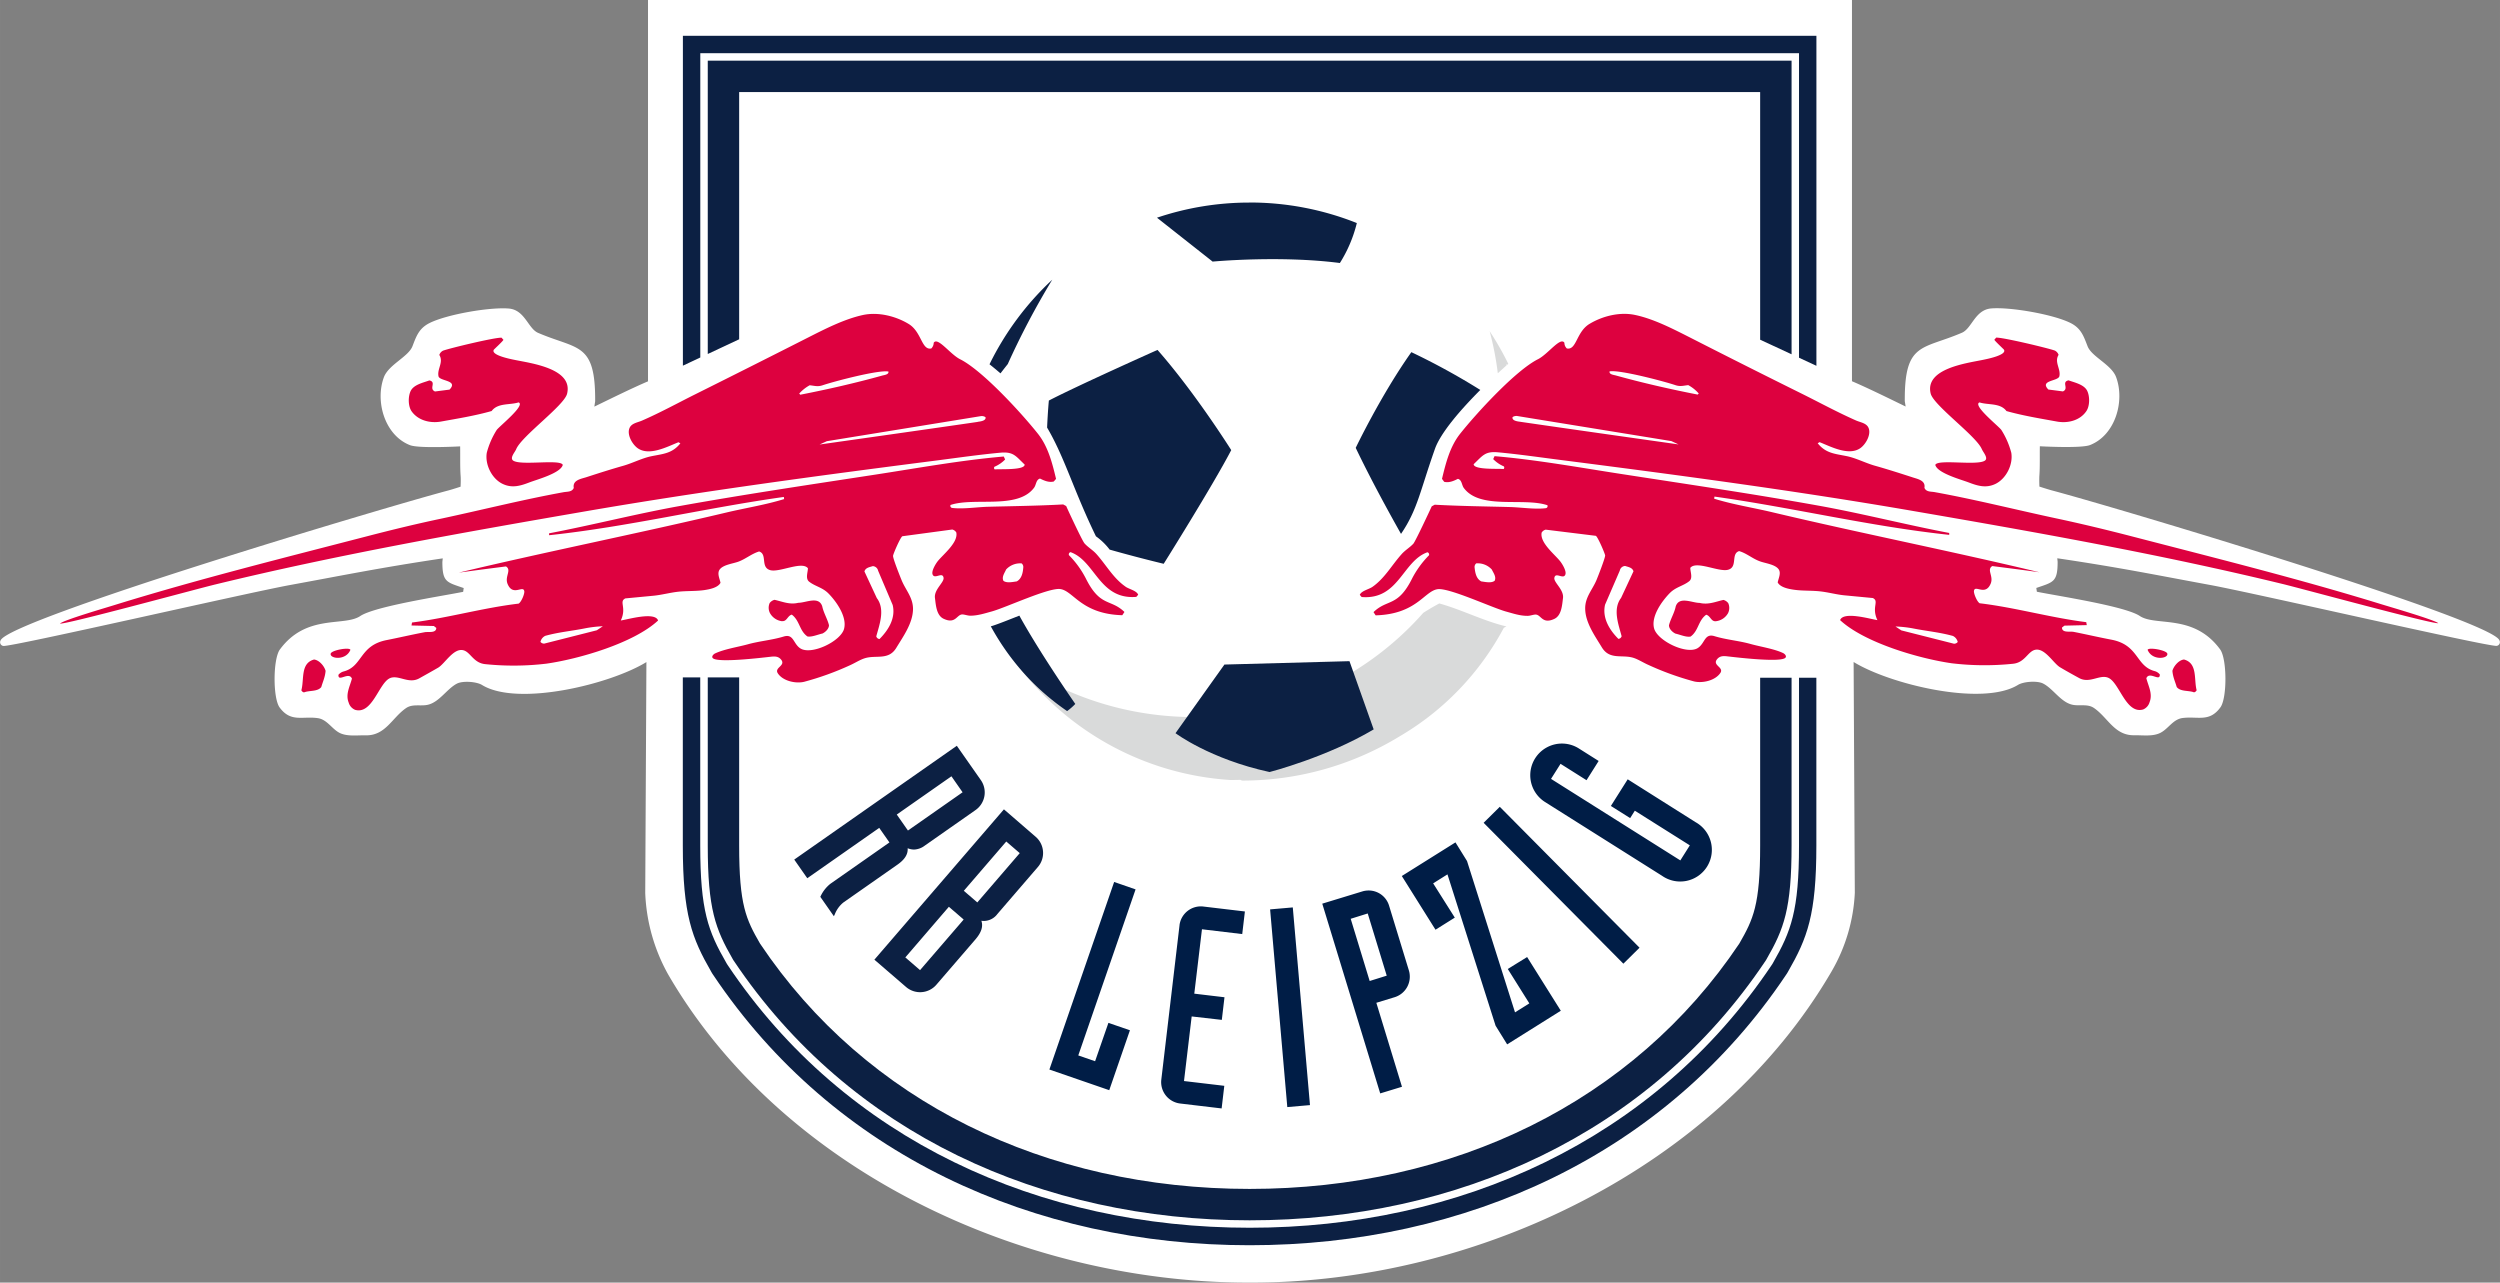 <svg id="Layer_2" data-name="Layer 2" xmlns="http://www.w3.org/2000/svg" width="330.93mm" height="169.78mm" viewBox="0 0 938.07 481.27"><rect x="0" y="0" width="938.07" height="481.27" fill="#808080" stroke="none"/><defs><style>.cls-1{fill:#fff;}.cls-2{fill:#001d46;}.cls-3,.cls-4{fill:#0c2043;}.cls-4,.cls-6{fill-rule:evenodd;}.cls-5{fill:#d9dada;}.cls-6{fill:#dd013f;}</style></defs><title>logo_wappen</title><path class="cls-1" d="M821.15,180.31V323.36c6,2.55,14.28,6.65,20.14,9.49l-0.32-2c-0.14-22.27,6.52-19.26,21.45-25.69,3.72-1.61,4.89-8.57,10.92-9.11,7.16-.62,23.41,2.22,29.83,5.46,4,2,4.93,5,6.38,8.69,1.52,4,9,6.91,10.72,11.63,3.35,9-.31,21.78-9.81,25.48-3.34,1.31-18.81.45-18.81,0.45-0.06,3.09.06,7.78-.16,10.87-0.12,1.56,0,4.26,0,4.26s3.06,1,4.58,1.41c25.51,6.8,164.68,48.47,168,56.23a1.41,1.41,0,0,1-1,2.13c-3.42.34-91-19.82-107.62-22.87-18.83-3.46-33.59-6.51-57.26-10l0.13,1.33c0,7.66-1.64,7.61-8,9.81l0.21,1.42c8,1.61,33.12,5.41,38.63,9.1,6,4,20.22-1,30.14,12.54,2.6,3.55,2.66,18.24.1,21.75-4.18,5.72-8.52,3.23-14.25,4-3.48.49-5.21,3.89-8.09,5.46s-6.79.95-9.91,1c-7.49.17-9.9-6.58-15.17-10.21-2.54-1.75-5.59-.57-8.4-1.31-4.23-1.12-7-6-10.72-7.89-2.18-1.12-7.33-.76-9.4.51-13.33,8.2-48.11-.22-61.69-8.59l0.45,86.65a64.71,64.71,0,0,1-8.74,29.49C770.84,618.08,681,661.53,596,661.58h-1.45c-85-.05-174.83-42.19-217.46-115.38a68,68,0,0,1-8.74-30.81l0.44-86.65c-13.59,8.37-48.35,16.79-61.69,8.59-2.07-1.27-7.23-1.63-9.4-.51-3.72,1.93-6.48,6.77-10.72,7.89-2.82.74-5.85-.44-8.39,1.31-5.28,3.63-7.69,10.38-15.17,10.21-3.13-.07-7.08.53-9.91-1s-4.61-5-8.09-5.46c-5.74-.8-10.08,1.69-14.26-4-2.56-3.51-2.51-18.2.1-21.75,9.92-13.49,24.09-8.5,30.14-12.54,5.52-3.69,30.65-7.49,38.63-9.1l0.2-1.42c-6.36-2.2-8-2.14-8-9.81l0.14-1.33c-23.67,3.52-38.43,6.57-57.26,10-16.6,3.05-104.21,23.21-107.63,22.87a1.41,1.41,0,0,1-1-2.12c3.3-7.76,142.46-49.43,168-56.23,1.52-.4,4.58-1.41,4.58-1.41s0.15-2.7,0-4.26c-0.22-3.09-.1-7.78-0.16-10.87,0,0-15.46.86-18.81-.45-9.51-3.7-13.16-16.46-9.81-25.48,1.75-4.72,9.19-7.68,10.72-11.63,1.45-3.74,2.4-6.68,6.37-8.69,6.42-3.25,22.68-6.08,29.83-5.46,6,0.53,7.2,7.5,10.92,9.11,14.93,6.43,21.58,3.41,21.44,25.69l-0.31,2c5.86-2.84,14.14-6.94,20.14-9.49V180.31H821.15Z" transform="translate(-126.24 -180.31)"/><path class="cls-2" d="M602.82,521.54l6.45,74.18,8.51-.74-6.45-74.18ZM544.3,511.25L520,581.63l22.46,7.75,7.76-22.48-8.07-2.78-5,14.4-6.31-2.18,21.5-62.3Zm24.53,16.25L562,585.38a8.09,8.09,0,0,0,7.06,9l15.57,1.85,1-8.49-15.12-1.79,2.88-24.24L584.7,563l1-8.49-11.33-1.35L577.25,529l15.11,1.8,1-8.48-15.57-1.85A8.07,8.07,0,0,0,568.82,527.5ZM689,483.05l-6.06,6,52.11,52.54,0.33,0.33,6.06-6-52.11-52.54Zm-41.53,37.13a8,8,0,0,0-7.71-5.73,8.21,8.21,0,0,0-2.37.36l-15,4.58L644,590.15l0.14,0.44,8.16-2.49-9.62-31.51,6.84-2.09a8.06,8.06,0,0,0,5.36-10.09Zm-7.29,28.23-7.12-23.34,6.39-2,7.13,23.34Zm122.33-59.57L737,472.73l-6.31,10,7.23,4.56,1.75-2.78,20.64,13-3.56,5.65-48.52-30.59,3.57-5.65,9.75,6.15,4.55-7.22-7.44-4.7a11.88,11.88,0,1,0-12.68,20.1l43.9,27.68A11.88,11.88,0,1,0,762.51,488.84ZM692,543.9l8.09,12.91-5.37,3.37L676.71,503.4l-4.34-7-20.13,12.62,12.64,20.15,7.24-4.54L664,511.77l5.37-3.37,18.06,56.79,4.34,7,20.13-12.62-12.64-20.15Z" transform="translate(-126.24 -180.31)"/><path class="cls-3" d="M401.4,540.57l0.23,0.33c43.57,65,115.92,97.31,193.52,97.31S745.1,606,788.68,540.9l0.22-.33,0.2-.35c6.53-11.34,9.39-18.81,9.39-42.61v-63H786.7v63c0,22.38-2.6,27.65-7.81,36.74-39.88,59.54-107.3,92.08-183.75,92.08s-143.86-32.54-183.73-92.08c-5.22-9.09-7.82-14.36-7.82-36.74V434.48H391.81v63.13c0,23.79,2.86,31.26,9.39,42.61Z" transform="translate(-126.24 -180.31)"/><polygon class="cls-3" points="262.77 134.14 262.77 19.96 675.04 19.96 675.04 134.23 681.57 137.26 681.57 13.43 256.24 13.43 256.24 137.21 262.77 134.14"/><polygon class="cls-3" points="265.57 22.76 265.57 132.83 277.35 127.31 277.35 34.55 660.46 34.55 660.46 127.47 672.25 132.94 672.25 22.76 265.57 22.76"/><path class="cls-3" d="M801.28,434.61v63c0,24.48-3,32.21-9.75,44l-0.25.44-0.28.41C746.9,608.29,673.7,641,595.15,641S443.39,608.29,399.3,542.46L399,542l-0.25-.44c-6.79-11.8-9.76-19.53-9.76-44V434.48h-6.54v63.13c0,25.93,3.4,34.69,10.63,47.27l0.36,0.63,0.4,0.6c45.3,67.64,120.54,101.45,201.28,101.45s156-33.81,201.29-101.45l0.4-.6,0.36-.62c7.22-12.57,10.62-21.33,10.62-47.27v-63h-6.54Z" transform="translate(-126.24 -180.31)"/><path class="cls-4" d="M594.86,256.3a108.27,108.27,0,0,1,40.5,7.71A50.71,50.71,0,0,1,629,279c-22.6-2.91-47.75-.53-47.75-0.53L560.37,262a108.32,108.32,0,0,1,34.49-5.68h0Z" transform="translate(-126.24 -180.31)"/><path class="cls-5" d="M690.91,415.23c-8.43-2.11-16.22-6.15-24.6-8.49-2.44,1.3-4.35,2.47-6,3.51a115.41,115.41,0,0,1-33.52,26.16c-31,16.66-69.13,16.92-100.72,2.73A109.79,109.79,0,0,1,506.74,428a108.37,108.37,0,0,0,81.31,45l3.66-.06a1.57,1.57,0,0,0,.93.27,113.32,113.32,0,0,0,58.73-16.57,103.57,103.57,0,0,0,39.16-40.78l1-.48C691.35,415.36,691.14,415.29,690.91,415.23Z" transform="translate(-126.24 -180.31)"/><path class="cls-3" d="M634.94,348.36c5.61,11.73,12.39,24.1,17,32.28,6.22-9.12,7.14-16.11,12.75-31.94,2.18-6.13,9.84-14.9,17-22.07a257.23,257.23,0,0,0-25.87-14.18C644.43,328.51,634.94,348.36,634.94,348.36Z" transform="translate(-126.24 -180.31)"/><path class="cls-3" d="M521.08,285.26A108.86,108.86,0,0,0,497.53,317c1.46,1.16,2.82,2.29,4.12,3.41,0.89-1.16,1.8-2.32,2.73-3.49A293.78,293.78,0,0,1,521.08,285.26Z" transform="translate(-126.24 -180.31)"/><path class="cls-3" d="M588.23,349.2s-13.52-21.53-27.66-37.59c0,0-29.79,13.3-40.77,19,0,0-.38,3.85-0.66,10.14,6.64,11.28,9.87,23.38,18.32,40.79a23.7,23.7,0,0,1,5.15,5c5.89,1.67,12.72,3.49,20.28,5.32C562.89,391.87,581.68,361.89,588.23,349.2Z" transform="translate(-126.24 -180.31)"/><path class="cls-4" d="M585.69,429.67l46.91-1.27L641.68,454C624,464.52,602.61,470,602.61,470c-22.41-4.87-35.29-14.58-35.29-14.58l18.37-25.77h0Z" transform="translate(-126.24 -180.31)"/><path class="cls-3" d="M508.73,411.31c-3.92,1.55-7.68,3.06-9.95,3.79l-0.76.23a93.68,93.68,0,0,0,13.25,18.52,90.14,90.14,0,0,0,15.38,13.28,21.69,21.69,0,0,0,3.07-2.68S516.45,425.36,508.73,411.31Z" transform="translate(-126.24 -180.31)"/><path class="cls-6" d="M244.08,427.78c-5.16,1.42-3.64,7.38-4.76,11.53a1.35,1.35,0,0,0,1,.81c1.92-.81,5.05-0.2,6.47-2,0.61-2.12,1.41-3.64,1.62-6.07C247.92,430.21,246,428,244.08,427.78Zm528.84-22.36c-2.83.62-5.66,1.92-8.9,1.12-2.92,0-7.68-2.63-9,1.31-0.51,2.53-1.92,4.65-2.53,7.08,0,1.31,1.21,2.53,2.42,3.13,1.82,0.4,4,1.42,5.68,1.11,3-2.12,2.83-6,5.86-8.19,1.62,0.4,1.82,2.63,3.64,2.43a6,6,0,0,0,4.55-3,4.42,4.42,0,0,0,.1-3.75A3.3,3.3,0,0,0,772.92,405.42Zm97-56.52c0.41,1.06,2.51,3.3,1.11,4.25-2.95,2-17.8-.68-18.61,1.62,0.83,3.11,9.67,5.47,12.54,6.57,3.39,1.29,6.53,2.26,10.11.51,4-2,6.59-7.25,5.87-11.63a30.3,30.3,0,0,0-3.74-8.59c-1.16-1.55-10.93-9.28-8.19-10.32,3.29,1.05,7.78.11,10.11,3.24,6.15,1.74,12.72,2.81,19,3.95,4,0.73,8.63-.39,11-3.95,1.3-1.94,1.31-5.5.3-7.58-1.17-2.39-4.73-3.11-7-3.94-2.83.61,0.31,3.09-2.11,4.15l-5.47-.71c-3.44-3.55,3.74-3.06,4.14-5,0.59-2.75-2-5.29-.3-8a2.81,2.81,0,0,0-1.42-1.62c-2.82-1-19.63-5-22-4.85l-0.7.81c0.67,0.93,3.51,3.5,3.64,3.74,1.12,2-6.43,3.48-7.68,3.74-6,1.27-22.19,3.21-19.82,12.74C851.9,332.55,867.94,344,869.9,348.9ZM291.71,338.49c6.29-1.13,12.86-2.2,19-3.95,2.32-3.13,6.82-2.18,10.11-3.24,2.74,1-7,8.77-8.19,10.32a30.47,30.47,0,0,0-3.74,8.59c-0.72,4.38,1.87,9.68,5.87,11.63,3.58,1.75,6.73.79,10.11-.51,2.87-1.1,11.71-3.46,12.54-6.57-0.81-2.3-15.66.38-18.61-1.62-1.4-1,.69-3.19,1.11-4.25,2-4.94,18-16.35,19.11-20.83,2.37-9.54-13.78-11.47-19.82-12.74-1.25-.26-8.8-1.71-7.69-3.74,0.13-.24,3-2.81,3.64-3.74l-0.71-.81c-2.31-.18-19.12,3.85-21.94,4.85a2.79,2.79,0,0,0-1.42,1.62c1.71,2.7-.89,5.24-0.3,8,0.41,1.9,7.58,1.41,4.14,5l-5.46.71c-2.44-1.06.7-3.54-2.12-4.15-2.26.84-5.82,1.55-7,3.94-1,2.08-1,5.64.3,7.58C283.07,338.09,287.67,339.22,291.71,338.49Zm-34,85.65c-0.34-1.06-7,.12-7.38,1.41C249.81,427.45,256,428.38,257.73,424.14Zm674.37,0c1.72,4.25,7.92,3.31,7.39,1.41C939.12,424.26,932.44,423.08,932.1,424.14Zm13.65,3.64c-1.92.2-3.84,2.43-4.34,4.25,0.2,2.42,1,3.94,1.62,6.07,1.41,1.82,4.54,1.21,6.47,2a1.35,1.35,0,0,0,1-.81C949.4,435.16,950.91,429.2,945.75,427.78Zm74.78-20.52c-31.06-9.61-62.54-17.43-94-25.6-9.42-2.44-18.9-4.74-28.41-6.77-15.26-3.26-30.6-7.14-45.93-9.92-1.38-.25-3.16,0-3.83-1.61,0.52-2.86-2.7-3.32-4.65-4-4.67-1.51-9.31-3-14.05-4.33-3.46-1-6.94-2.83-10.42-3.55-4.39-.91-7.86-1-10.93-4.85l0.71-.41c4.16,1.65,10.83,5.22,15.17,2.33,2.07-1.37,4.23-5.07,3.24-7.58-0.73-1.89-3-2.14-4.64-2.84-6.82-3-13.5-6.63-20.16-9.95Q781.5,317.72,760.48,307c-6.39-3.23-13.62-7-20.63-8.49-5.71-1.25-12.21.34-17.19,3.34s-4.81,9.95-8.5,9.21a2.9,2.9,0,0,1-.91-2.13c-1.49-2.36-6.15,4.28-9.92,6.17-8.4,4.22-23.16,20.35-29.23,28-3.82,4.83-5.36,11-6.78,16.89l0.81,1.11c1.85,0.45,3.54-.31,5.15-1.11,1.54,0.39,1.4,2.32,2.23,3.43,6.13,8.26,22.44,3.46,31.36,6.47a0.78,0.78,0,0,1-.61,1.11c-4,.51-9.29-0.32-13.38-0.43-9.44-.25-18.88-0.36-28.3-0.88l-1.11.61c-0.88,1.93-6.06,13-6.88,14-1.26,1.39-3.13,2.46-4.47,4-3.65,4.08-6.3,9-10.9,12.22-1.38.95-4.13,1.47-4.75,3l0.7,0.81c13.93,1.13,15.34-13.48,24.67-16.79a0.88,0.88,0,0,1,.61,1.12,35.81,35.81,0,0,0-6.28,8.59c-5.44,11-9.32,7.67-14.55,12.75l0.8,1.21c15.43-.45,18.24-9.12,23.27-9.82,4.29-.59,20.37,6.93,25.69,8.4,2.66,0.73,5.3,1.64,8.1,1.6,0.95,0,2.21-.51,3-0.48,2.06,0.07,2.47,3.75,7,1.62,2.71-1.29,2.9-5.15,3.24-7.79,0.41-3.17-3.52-5.87-3.24-7.59,0.4-2.43,3.46.82,4.15-1.32,0.42-1.29-1.16-3.88-1.92-4.85-2-2.59-7.75-7-7-10.82a2.48,2.48,0,0,1,1.52-1.11L725,381.36c0.65,0.08,3.5,6.71,3.54,7.38,0,1-2.68,7.85-3.24,9.2-1.56,3.72-4.3,6.43-4.25,10.73,0.05,5.28,3.62,10.19,6.26,14.56,2.94,4.85,7.67,2.55,11.94,3.95,1.75,0.58,3.64,1.79,5.37,2.56A108.31,108.31,0,0,0,761.89,436c3.16,0.76,8-.3,9.91-3.23,1.36-2.15-3.23-2.8-1.21-5.16,1.08-1.26,2.43-1.18,3.95-1,3.24,0.36,19.9,2.38,21.64.5,0.58-.62-0.3-1.47-0.81-1.72-3.36-1.62-8.54-2.4-12.24-3.43-4.46-1.26-9.09-1.57-13.55-2.94-3.8-1.17-3.56,2.73-6.27,4.45-4.09,2.61-15-2.6-16.38-7.28-1.28-4.51,2.84-10.21,5.77-13.25,2.3-2.39,5.12-2.73,7.39-4.55,1.43-1.15.4-3.44,0.4-5,2.24-2.81,10.7,1.66,14.16.71,3.75-1,.95-6,4.16-7,2.8,0.8,5,2.83,7.78,3.83,2,0.75,5.64,1.13,7,2.93,1.07,1.43,0,3.43-.31,5,1,1.87,4.13,2.45,6.07,2.73,3.12,0.46,6.5.27,9.67,0.6s6.34,1.24,9.45,1.52l10.51,1c2.53,1.21-.61,3.39,1.72,8.29-2.5-.36-12.78-3.42-14,0,9.09,8.47,29.67,14.44,41.87,16.19a103.73,103.73,0,0,0,22.86.2c4.66-.38,5.65-4.68,8.5-5.26,3.63-.73,6.8,5.08,9.31,6.57,2.33,1.39,4.72,2.71,7.08,4,4.15,2.34,8.09-1.72,11.33.1,4,2.23,6.43,13.51,12.74,11.73a4.17,4.17,0,0,0,2.43-2.73c1.25-3.16-.45-6-1.21-9,1.18-2.79,5.21,1.53,5.05-1.42a3.76,3.76,0,0,0-1.82-1.22c-7.33-1.87-5.9-9.84-16.38-11.83-4.71-.89-9.42-2-14.16-2.93-1.33-.25-4.39.47-4.34-1.62l0.91-.71,8.39-.2-0.2-1.11c-13.43-1.68-26.61-5.5-40-7.09-1-.59-2.29-3.7-2.13-4.65,0.39-2.46,4.27,2.1,6.28-2.74,1.16-2.81-1.63-5.2.6-6.57,5.9,0.76,11.8,1.5,17.7,2.33-33.35-8-67-14.63-100.32-22.54-7.24-1.72-14.62-2.86-21.74-5.06l0.1-.8c29.42,4.13,58.54,11.22,88.09,14.36v-0.71c-16.34-3.11-32.5-7.27-48.86-10.22-24.37-4.39-48.94-8-73.42-11.79-16-2.45-32.21-5.44-48.32-6.81l-0.51,1.11a12.2,12.2,0,0,0,4,2.73,0.74,0.74,0,0,1-.1,1c-2-.22-11.22.37-11.23-1.82,3.41-3.23,4.25-4.92,9.2-4.45,7.71,0.72,15.48,1.85,23.16,2.83,44.25,5.68,88.82,11.61,132.78,19.22,46.38,8,92.78,16.25,138.54,27.38,7.27,1.77,56.31,15.13,58.27,14.68C1039.75,412.92,1023.58,408.2,1020.53,407.26Zm-333.47-9c-1.25.94-3.43,0.42-5,.21-1.87-1-2.29-3.22-2.5-5.31a1.73,1.73,0,0,1,.63-1.46A7.2,7.2,0,0,1,686,394C686.65,395.35,687.79,396.81,687.06,398.26Zm157,17.85c5,1,9.9,1.42,15,2.83a3.38,3.38,0,0,1,1.8,2.26,1.74,1.74,0,0,1-1.43.65l-19.73-5-2.21-1.46A43.89,43.89,0,0,1,844.06,416.11Zm-110-21.71a2.13,2.13,0,0,1,2-1.72c1.21,0.4,2.72.6,3.13,2l-4.66,10c-3.23,4.25-.9,10.11.21,14.36a1.4,1.4,0,0,1-1.21,1c-3.24-3.24-6.17-7.79-5-12.85Zm-37.32-55.82c-0.8-.1-3.32-0.35-2.91-1.77a2.55,2.55,0,0,1,1.72-.4l57.84,9.41,2.72,1.25S716.08,341.42,696.76,338.59Zm66.54-10.21c-10.21-2-20.72-4.39-30.75-7.18-0.77-.22-2.54-0.36-2.32-1.52,3.66-.71,20.45,3.73,24.67,5.15,1.88,0.63,3,.2,4.86,0a14.68,14.68,0,0,1,3.94,3.14Zm-343.56,85c1.82,0.2,2-2,3.64-2.43,3,2.23,2.83,6.07,5.87,8.19,1.62,0.3,3.84-.71,5.66-1.11,1.21-.61,2.42-1.82,2.42-3.13-0.61-2.43-2-4.55-2.53-7.08-1.31-3.95-6.07-1.31-9-1.31-3.23.81-6.06-.5-8.9-1.12a3.3,3.3,0,0,0-1.82,1.21,4.4,4.4,0,0,0,.1,3.75A6,6,0,0,0,419.75,413.42Zm128.84-12.95c-4.59-3.18-7.24-8.14-10.9-12.22-1.34-1.5-3.21-2.56-4.47-4-0.82-.91-6-12-6.87-14l-1.12-.61c-9.42.52-18.87,0.63-28.29,0.88-4.09.11-9.38,0.95-13.37,0.43a0.78,0.78,0,0,1-.61-1.11c8.92-3,25.22,1.79,31.35-6.48,0.83-1.12.7-3,2.22-3.43,1.62,0.8,3.31,1.55,5.16,1.11L522.5,360c-1.41-5.87-2.95-12.06-6.77-16.89-6.07-7.66-20.82-23.79-29.23-28-3.77-1.89-8.42-8.53-9.91-6.17a3,3,0,0,1-.91,2.13c-3.69.74-3.57-6.23-8.5-9.21s-11.48-4.58-17.19-3.34c-7,1.53-14.25,5.26-20.63,8.49q-21,10.66-42.14,21.2c-6.66,3.32-13.34,7-20.15,9.95-1.6.7-3.92,0.95-4.65,2.84-1,2.51,1.17,6.21,3.23,7.58,4.35,2.89,11-.68,15.17-2.33l0.71,0.41c-3.06,3.86-6.54,3.95-10.92,4.85-3.48.72-7,2.57-10.43,3.55-4.73,1.34-9.37,2.82-14,4.33-2,.63-5.17,1.09-4.65,4-0.67,1.59-2.44,1.36-3.83,1.61-15.32,2.78-30.66,6.66-45.92,9.92-9.51,2-19,4.32-28.42,6.77-31.45,8.16-62.93,16-94,25.6-3,.95-19.23,5.66-20.6,7,2,0.45,51-12.92,58.28-14.68,45.75-11.13,92.16-19.36,138.53-27.38,44-7.61,88.54-13.54,132.78-19.22,7.69-1,15.46-2.11,23.17-2.83,5-.46,5.79,1.22,9.2,4.45,0,2.19-9.18,1.6-11.23,1.82a0.73,0.73,0,0,1-.1-1,12.18,12.18,0,0,0,4-2.73l-0.51-1.11c-16.12,1.38-32.35,4.36-48.33,6.81-24.49,3.76-49,7.4-73.42,11.79-16.36,2.95-32.52,7.1-48.86,10.22v0.71c29.54-3.14,58.66-10.23,88.09-14.36l0.1,0.8c-7.12,2.2-14.51,3.34-21.74,5.06-33.34,7.91-67,14.58-100.33,22.54,5.9-.83,11.8-1.57,17.7-2.33,2.24,1.37-.55,3.76.61,6.57,2,4.84,5.87.29,6.27,2.74,0.16,1-1.12,4.06-2.13,4.65-13.44,1.59-26.62,5.4-40,7.09l-0.2,1.11,8.39,0.2,0.91,0.71c0,2.08-3,1.36-4.35,1.62-4.73.89-9.44,2-14.16,2.93-10.48,2-9,10-16.38,11.83a3.76,3.76,0,0,0-1.82,1.22c-0.16,2.95,3.88-1.37,5.06,1.42-0.77,3-2.47,5.84-1.22,9a4.18,4.18,0,0,0,2.43,2.73c6.31,1.77,8.79-9.5,12.74-11.73,3.23-1.82,7.17,2.24,11.33-.1,2.37-1.33,4.75-2.65,7.08-4,2.5-1.5,5.67-7.3,9.3-6.57,2.85,0.58,3.84,4.88,8.5,5.26a103.72,103.72,0,0,0,22.85-.2c12.21-1.75,32.79-7.72,41.87-16.19-1.17-3.42-11.46-.36-14,0,2.33-4.9-.82-7.08,1.72-8.29l10.52-1c3.11-.29,6.28-1.19,9.44-1.52s6.56-.15,9.67-0.6c1.93-.29,5.08-0.87,6.07-2.73-0.28-1.52-1.37-3.52-.3-5,1.34-1.8,4.94-2.18,7-2.93,2.74-1,5-3,7.79-3.83,3.2,1,.4,5.93,4.15,7,3.46,1,11.91-3.52,14.16-.71,0,1.51-1,3.8.41,5,2.27,1.82,5.08,2.16,7.38,4.55,2.93,3,7,8.74,5.76,13.25-1.33,4.69-12.29,9.9-16.38,7.28-2.71-1.72-2.47-5.62-6.27-4.45-4.46,1.36-9.08,1.68-13.55,2.94-3.69,1-8.88,1.81-12.24,3.43-0.51.25-1.39,1.1-.81,1.72,1.74,1.88,18.4-.14,21.64-0.5,1.52-.17,2.87-0.25,3.95,1,2,2.36-2.57,3-1.21,5.16,1.86,2.94,6.75,4,9.91,3.23a108,108,0,0,0,17.27-6.24c1.73-.77,3.62-2,5.38-2.56,4.27-1.4,9,.91,11.93-3.95,2.66-4.37,6.21-9.27,6.27-14.56,0-4.3-2.69-7-4.25-10.73-0.56-1.35-3.29-8.19-3.24-9.2,0-.67,2.89-7.3,3.54-7.38L483.56,379a2.46,2.46,0,0,1,1.51,1.11c0.79,3.78-4.94,8.22-7,10.82-0.77,1-2.34,3.57-1.92,4.85,0.7,2.14,3.75-1.11,4.14,1.32,0.29,1.72-3.64,4.42-3.23,7.59,0.34,2.63.53,6.5,3.23,7.79,4.51,2.13,4.92-1.55,7-1.62,0.81,0,2.07.47,3,.48,2.81,0,5.45-.87,8.11-1.6,5.31-1.47,21.4-9,25.68-8.4,5,0.7,7.84,9.37,23.27,9.82l0.81-1.22c-5.24-5.07-9.12-1.71-14.57-12.74a35.43,35.43,0,0,0-6.27-8.59,0.89,0.89,0,0,1,.61-1.12c9.33,3.3,10.75,17.91,24.68,16.79l0.71-.81C552.73,401.94,550,401.42,548.59,400.47ZM426.12,328a14.87,14.87,0,0,1,3.94-3.13c1.88,0.2,3,.63,4.86,0,4.22-1.43,21-5.86,24.68-5.15,0.22,1.15-1.56,1.3-2.33,1.52-10,2.78-20.53,5.19-30.74,7.18Zm67,10.62c-19.32,2.83-59.36,8.49-59.36,8.49l2.72-1.25,57.83-9.41a2.53,2.53,0,0,1,1.72.4C496.38,338.24,493.88,338.49,493.07,338.59ZM350.18,416.81l-19.72,5a1.73,1.73,0,0,1-1.43-.65,3.35,3.35,0,0,1,1.79-2.26c5.06-1.41,10-1.82,15-2.83a43.79,43.79,0,0,1,6.62-.77Zm106.08,3.29a1.42,1.42,0,0,1-1.22-1c1.12-4.24,3.45-10.11.21-14.36l-4.65-10c0.4-1.42,1.92-1.61,3.13-2a2.14,2.14,0,0,1,2,1.72l5.46,12.84C462.42,412.31,459.49,416.86,456.25,420.1Zm51.5-21.63c-1.56.21-3.74,0.73-5-.21-0.73-1.45.41-2.91,1-4.26a7.19,7.19,0,0,1,5.82-2.29,1.73,1.73,0,0,1,.63,1.46C510.05,395.25,509.63,397.43,507.76,398.47Z" transform="translate(-126.24 -180.31)"/><path class="cls-5" d="M688.26,320.37c1.2-1.1,2.33-2.12,3.31-3-0.48-.48.49-0.22,0.19-0.16l0.44-.35a109.52,109.52,0,0,0-7-12.27A115.42,115.42,0,0,1,688.26,320.37Z" transform="translate(-126.24 -180.31)"/><path class="cls-3" d="M494.26,473l-9-12.85-61,42.7,4.89,7,27-18.9,3.83,5.47-22.14,15.5a13,13,0,0,0-3.67,4.65l-0.13.25,5.09,7.28,0.35-.71a10.58,10.58,0,0,1,3.26-4.47l20.08-14.05c2.91-2,4.16-4,4-6.28a6.28,6.28,0,0,0,2.36.5,7.05,7.05,0,0,0,4.06-1.48l19.06-13.35A8.07,8.07,0,0,0,494.26,473Zm-7.09,4.78-20.25,14.17-4.19-6,0.26-.18,20.25-14.17,4.19,6Z" transform="translate(-126.24 -180.31)"/><path class="cls-3" d="M517.61,499.79a8,8,0,0,0-2.79-5.52L502.94,484l-48.61,56.41,11.88,10.24a8.06,8.06,0,0,0,11.39-.85l14.59-16.93c2.32-2.69,3-4.91,2.29-7.06a7.76,7.76,0,0,0,1,.07,6.38,6.38,0,0,0,5-2.6l15.19-17.63A8,8,0,0,0,517.61,499.79Zm-30,25.82-16.14,18.72-5.53-4.77,16.34-19,5.54,4.77Zm5.34-6.68-5.06-4.37,15.93-18.49,5.06,4.36Z" transform="translate(-126.24 -180.31)"/></svg>